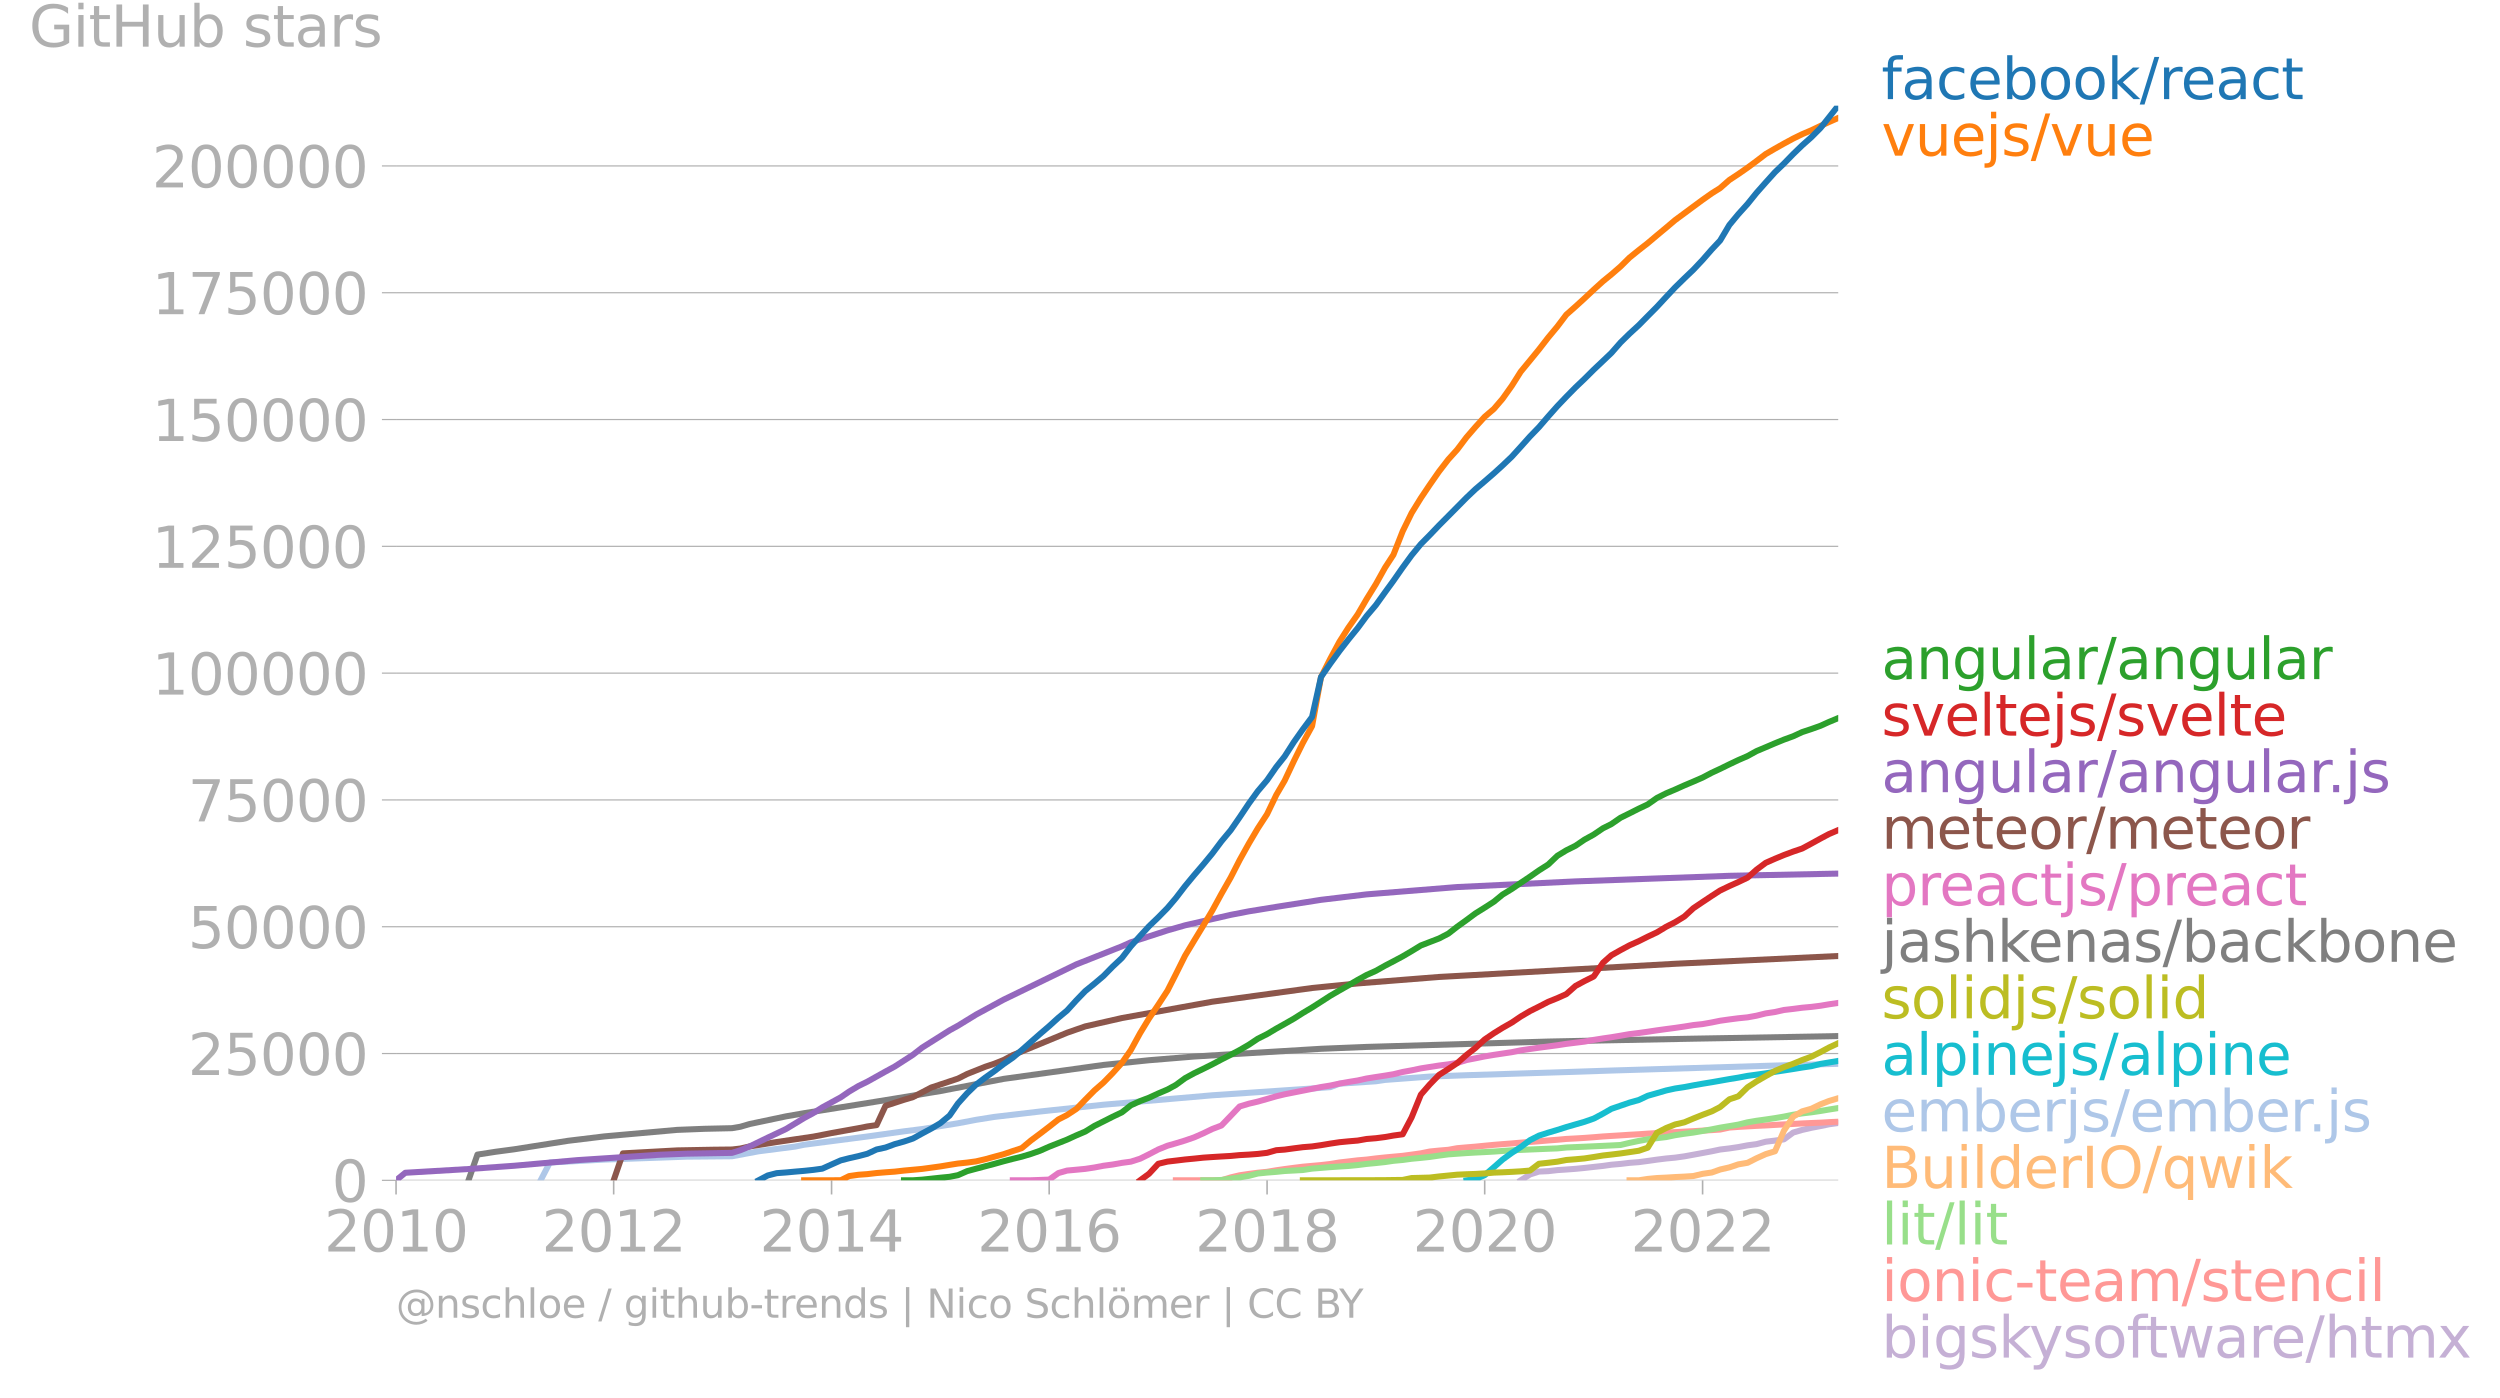 <svg xmlns="http://www.w3.org/2000/svg" xmlns:xlink="http://www.w3.org/1999/xlink" width="825.421" height="461.71" viewBox="0 0 619.065 346.282"><defs><style>*{stroke-linejoin:round;stroke-linecap:butt}</style></defs><g id="figure_1"><path id="patch_1" d="M0 346.282h619.065V0H0v346.282z" style="fill:none"/><g id="axes_1"><path id="patch_2" d="M98.073 292.276h357.12V26.164H98.073v266.112z" style="fill:none"/><g id="matplotlib.axis_1"><g id="xtick_1"><g id="line2d_1"><defs><path id="mb1b117c539" d="M0 0v3.5" style="stroke:#b0b0b0;stroke-width:.4"/></defs><use xlink:href="#mb1b117c539" x="98.073" y="292.276" style="fill:#b0b0b0;stroke:#b0b0b0;stroke-width:.4"/></g><g id="text_1" style="fill:#b0b0b0" transform="matrix(.14 0 0 -.14 80.258 309.914)"><defs><path id="DejaVuSans-32" d="M1228 531h2203V0H469v531q359 372 979 998 621 627 780 809 303 340 423 576 121 236 121 464 0 372-261 606-261 235-680 235-297 0-627-103-329-103-704-313v638q381 153 712 231 332 78 607 78 725 0 1156-363 431-362 431-968 0-288-108-546-107-257-392-607-78-91-497-524-418-433-1181-1211z" transform="scale(.016)"/><path id="DejaVuSans-30" d="M2034 4250q-487 0-733-480-245-479-245-1442 0-959 245-1439 246-480 733-480 491 0 736 480 246 480 246 1439 0 963-246 1442-245 480-736 480zm0 500q785 0 1199-621 414-620 414-1801 0-1178-414-1799Q2819-91 2034-91q-784 0-1198 620-414 621-414 1799 0 1181 414 1801 414 621 1198 621z" transform="scale(.016)"/><path id="DejaVuSans-31" d="M794 531h1031v3560L703 3866v575l1116 225h631V531h1031V0H794v531z" transform="scale(.016)"/></defs><use xlink:href="#DejaVuSans-32"/><use xlink:href="#DejaVuSans-30" x="63.623"/><use xlink:href="#DejaVuSans-31" x="127.246"/><use xlink:href="#DejaVuSans-30" x="190.869"/></g></g><g id="xtick_2"><use xlink:href="#mb1b117c539" id="line2d_2" x="151.959" y="292.276" style="fill:#b0b0b0;stroke:#b0b0b0;stroke-width:.4"/><g id="text_2" style="fill:#b0b0b0" transform="matrix(.14 0 0 -.14 134.144 309.914)"><use xlink:href="#DejaVuSans-32"/><use xlink:href="#DejaVuSans-30" x="63.623"/><use xlink:href="#DejaVuSans-31" x="127.246"/><use xlink:href="#DejaVuSans-32" x="190.869"/></g></g><g id="xtick_3"><use xlink:href="#mb1b117c539" id="line2d_3" x="205.918" y="292.276" style="fill:#b0b0b0;stroke:#b0b0b0;stroke-width:.4"/><g id="text_3" style="fill:#b0b0b0" transform="matrix(.14 0 0 -.14 188.103 309.914)"><defs><path id="DejaVuSans-34" d="M2419 4116 825 1625h1594v2491zm-166 550h794V1625h666v-525h-666V0h-628v1100H313v609l1940 2957z" transform="scale(.016)"/></defs><use xlink:href="#DejaVuSans-32"/><use xlink:href="#DejaVuSans-30" x="63.623"/><use xlink:href="#DejaVuSans-31" x="127.246"/><use xlink:href="#DejaVuSans-34" x="190.869"/></g></g><g id="xtick_4"><use xlink:href="#mb1b117c539" id="line2d_4" x="259.803" y="292.276" style="fill:#b0b0b0;stroke:#b0b0b0;stroke-width:.4"/><g id="text_4" style="fill:#b0b0b0" transform="matrix(.14 0 0 -.14 241.988 309.914)"><defs><path id="DejaVuSans-36" d="M2113 2584q-425 0-674-291-248-290-248-796 0-503 248-796 249-292 674-292t673 292q248 293 248 796 0 506-248 796-248 291-673 291zm1253 1979v-575q-238 112-480 171-242 60-480 60-625 0-955-422-329-422-376-1275 184 272 462 417 279 145 613 145 703 0 1111-427 408-426 408-1160 0-719-425-1154Q2819-91 2113-91q-810 0-1238 620-428 621-428 1799 0 1106 525 1764t1409 658q238 0 480-47t505-140z" transform="scale(.016)"/></defs><use xlink:href="#DejaVuSans-32"/><use xlink:href="#DejaVuSans-30" x="63.623"/><use xlink:href="#DejaVuSans-31" x="127.246"/><use xlink:href="#DejaVuSans-36" x="190.869"/></g></g><g id="xtick_5"><use xlink:href="#mb1b117c539" id="line2d_5" x="313.762" y="292.276" style="fill:#b0b0b0;stroke:#b0b0b0;stroke-width:.4"/><g id="text_5" style="fill:#b0b0b0" transform="matrix(.14 0 0 -.14 295.947 309.914)"><defs><path id="DejaVuSans-38" d="M2034 2216q-450 0-708-241-257-241-257-662 0-422 257-663 258-241 708-241t709 242q260 243 260 662 0 421-258 662-257 241-711 241zm-631 268q-406 100-633 378-226 279-226 679 0 559 398 884 399 325 1092 325 697 0 1094-325t397-884q0-400-227-679-226-278-629-378 456-106 710-416 255-309 255-755 0-679-414-1042Q2806-91 2034-91q-771 0-1186 362-414 363-414 1042 0 446 256 755 257 310 713 416zm-231 997q0-362 226-565 227-203 636-203 407 0 636 203 230 203 230 565 0 363-230 566-229 203-636 203-409 0-636-203-226-203-226-566z" transform="scale(.016)"/></defs><use xlink:href="#DejaVuSans-32"/><use xlink:href="#DejaVuSans-30" x="63.623"/><use xlink:href="#DejaVuSans-31" x="127.246"/><use xlink:href="#DejaVuSans-38" x="190.869"/></g></g><g id="xtick_6"><use xlink:href="#mb1b117c539" id="line2d_6" x="367.648" y="292.276" style="fill:#b0b0b0;stroke:#b0b0b0;stroke-width:.4"/><g id="text_6" style="fill:#b0b0b0" transform="matrix(.14 0 0 -.14 349.833 309.914)"><use xlink:href="#DejaVuSans-32"/><use xlink:href="#DejaVuSans-30" x="63.623"/><use xlink:href="#DejaVuSans-32" x="127.246"/><use xlink:href="#DejaVuSans-30" x="190.869"/></g></g><g id="xtick_7"><use xlink:href="#mb1b117c539" id="line2d_7" x="421.607" y="292.276" style="fill:#b0b0b0;stroke:#b0b0b0;stroke-width:.4"/><g id="text_7" style="fill:#b0b0b0" transform="matrix(.14 0 0 -.14 403.792 309.914)"><use xlink:href="#DejaVuSans-32"/><use xlink:href="#DejaVuSans-30" x="63.623"/><use xlink:href="#DejaVuSans-32" x="127.246"/><use xlink:href="#DejaVuSans-32" x="190.869"/></g></g></g><g id="matplotlib.axis_2"><g id="ytick_1"><path id="line2d_8" d="M98.073 292.276h357.12" clip-path="url(#pbb743b0645)" style="fill:none;stroke:#b0b0b0;stroke-width:.3;stroke-linecap:square"/><g id="line2d_9"><defs><path id="mdd4c357a31" d="M0 0h-3.5" style="stroke:#b0b0b0;stroke-width:.3"/></defs><use xlink:href="#mdd4c357a31" x="98.073" y="292.276" style="fill:#b0b0b0;stroke:#b0b0b0;stroke-width:.3"/></g><use xlink:href="#DejaVuSans-30" id="text_8" style="fill:#b0b0b0" transform="matrix(.14 0 0 -.14 82.166 297.595)"/></g><g id="ytick_2"><path id="line2d_10" d="M98.073 260.877h357.12" clip-path="url(#pbb743b0645)" style="fill:none;stroke:#b0b0b0;stroke-width:.3;stroke-linecap:square"/><use xlink:href="#mdd4c357a31" id="line2d_11" x="98.073" y="260.877" style="fill:#b0b0b0;stroke:#b0b0b0;stroke-width:.3"/><g id="text_9" style="fill:#b0b0b0" transform="matrix(.14 0 0 -.14 46.536 266.196)"><defs><path id="DejaVuSans-35" d="M691 4666h2478v-532H1269V2991q137 47 274 70 138 23 276 23 781 0 1237-428 457-428 457-1159 0-753-469-1171Q2575-91 1722-91q-294 0-599 50Q819 9 494 109v635q281-153 581-228t634-75q541 0 856 284 316 284 316 772 0 487-316 771-315 285-856 285-253 0-505-56-251-56-513-175v2344z" transform="scale(.016)"/></defs><use xlink:href="#DejaVuSans-32"/><use xlink:href="#DejaVuSans-35" x="63.623"/><use xlink:href="#DejaVuSans-30" x="127.246"/><use xlink:href="#DejaVuSans-30" x="190.869"/><use xlink:href="#DejaVuSans-30" x="254.492"/></g></g><g id="ytick_3"><path id="line2d_12" d="M98.073 229.478h357.12" clip-path="url(#pbb743b0645)" style="fill:none;stroke:#b0b0b0;stroke-width:.3;stroke-linecap:square"/><use xlink:href="#mdd4c357a31" id="line2d_13" x="98.073" y="229.478" style="fill:#b0b0b0;stroke:#b0b0b0;stroke-width:.3"/><g id="text_10" style="fill:#b0b0b0" transform="matrix(.14 0 0 -.14 46.536 234.797)"><use xlink:href="#DejaVuSans-35"/><use xlink:href="#DejaVuSans-30" x="63.623"/><use xlink:href="#DejaVuSans-30" x="127.246"/><use xlink:href="#DejaVuSans-30" x="190.869"/><use xlink:href="#DejaVuSans-30" x="254.492"/></g></g><g id="ytick_4"><path id="line2d_14" d="M98.073 198.08h357.12" clip-path="url(#pbb743b0645)" style="fill:none;stroke:#b0b0b0;stroke-width:.3;stroke-linecap:square"/><use xlink:href="#mdd4c357a31" id="line2d_15" x="98.073" y="198.08" style="fill:#b0b0b0;stroke:#b0b0b0;stroke-width:.3"/><g id="text_11" style="fill:#b0b0b0" transform="matrix(.14 0 0 -.14 46.536 203.399)"><defs><path id="DejaVuSans-37" d="M525 4666h3000v-269L1831 0h-659l1594 4134H525v532z" transform="scale(.016)"/></defs><use xlink:href="#DejaVuSans-37"/><use xlink:href="#DejaVuSans-35" x="63.623"/><use xlink:href="#DejaVuSans-30" x="127.246"/><use xlink:href="#DejaVuSans-30" x="190.869"/><use xlink:href="#DejaVuSans-30" x="254.492"/></g></g><g id="ytick_5"><path id="line2d_16" d="M98.073 166.68h357.12" clip-path="url(#pbb743b0645)" style="fill:none;stroke:#b0b0b0;stroke-width:.3;stroke-linecap:square"/><use xlink:href="#mdd4c357a31" id="line2d_17" x="98.073" y="166.681" style="fill:#b0b0b0;stroke:#b0b0b0;stroke-width:.3"/><g id="text_12" style="fill:#b0b0b0" transform="matrix(.14 0 0 -.14 37.628 172)"><use xlink:href="#DejaVuSans-31"/><use xlink:href="#DejaVuSans-30" x="63.623"/><use xlink:href="#DejaVuSans-30" x="127.246"/><use xlink:href="#DejaVuSans-30" x="190.869"/><use xlink:href="#DejaVuSans-30" x="254.492"/><use xlink:href="#DejaVuSans-30" x="318.115"/></g></g><g id="ytick_6"><path id="line2d_18" d="M98.073 135.282h357.12" clip-path="url(#pbb743b0645)" style="fill:none;stroke:#b0b0b0;stroke-width:.3;stroke-linecap:square"/><use xlink:href="#mdd4c357a31" id="line2d_19" x="98.073" y="135.282" style="fill:#b0b0b0;stroke:#b0b0b0;stroke-width:.3"/><g id="text_13" style="fill:#b0b0b0" transform="matrix(.14 0 0 -.14 37.628 140.601)"><use xlink:href="#DejaVuSans-31"/><use xlink:href="#DejaVuSans-32" x="63.623"/><use xlink:href="#DejaVuSans-35" x="127.246"/><use xlink:href="#DejaVuSans-30" x="190.869"/><use xlink:href="#DejaVuSans-30" x="254.492"/><use xlink:href="#DejaVuSans-30" x="318.115"/></g></g><g id="ytick_7"><path id="line2d_20" d="M98.073 103.883h357.12" clip-path="url(#pbb743b0645)" style="fill:none;stroke:#b0b0b0;stroke-width:.3;stroke-linecap:square"/><use xlink:href="#mdd4c357a31" id="line2d_21" x="98.073" y="103.883" style="fill:#b0b0b0;stroke:#b0b0b0;stroke-width:.3"/><g id="text_14" style="fill:#b0b0b0" transform="matrix(.14 0 0 -.14 37.628 109.202)"><use xlink:href="#DejaVuSans-31"/><use xlink:href="#DejaVuSans-35" x="63.623"/><use xlink:href="#DejaVuSans-30" x="127.246"/><use xlink:href="#DejaVuSans-30" x="190.869"/><use xlink:href="#DejaVuSans-30" x="254.492"/><use xlink:href="#DejaVuSans-30" x="318.115"/></g></g><g id="ytick_8"><path id="line2d_22" d="M98.073 72.485h357.12" clip-path="url(#pbb743b0645)" style="fill:none;stroke:#b0b0b0;stroke-width:.3;stroke-linecap:square"/><use xlink:href="#mdd4c357a31" id="line2d_23" x="98.073" y="72.485" style="fill:#b0b0b0;stroke:#b0b0b0;stroke-width:.3"/><g id="text_15" style="fill:#b0b0b0" transform="matrix(.14 0 0 -.14 37.628 77.804)"><use xlink:href="#DejaVuSans-31"/><use xlink:href="#DejaVuSans-37" x="63.623"/><use xlink:href="#DejaVuSans-35" x="127.246"/><use xlink:href="#DejaVuSans-30" x="190.869"/><use xlink:href="#DejaVuSans-30" x="254.492"/><use xlink:href="#DejaVuSans-30" x="318.115"/></g></g><g id="ytick_9"><path id="line2d_24" d="M98.073 41.086h357.12" clip-path="url(#pbb743b0645)" style="fill:none;stroke:#b0b0b0;stroke-width:.3;stroke-linecap:square"/><use xlink:href="#mdd4c357a31" id="line2d_25" x="98.073" y="41.086" style="fill:#b0b0b0;stroke:#b0b0b0;stroke-width:.3"/><g id="text_16" style="fill:#b0b0b0" transform="matrix(.14 0 0 -.14 37.628 46.405)"><use xlink:href="#DejaVuSans-32"/><use xlink:href="#DejaVuSans-30" x="63.623"/><use xlink:href="#DejaVuSans-30" x="127.246"/><use xlink:href="#DejaVuSans-30" x="190.869"/><use xlink:href="#DejaVuSans-30" x="254.492"/><use xlink:href="#DejaVuSans-30" x="318.115"/></g></g><g id="text_17" style="fill:#b0b0b0" transform="matrix(.14 0 0 -.14 7.2 11.563)"><defs><path id="DejaVuSans-47" d="M3809 666v1253H2778v519h1656V434q-365-259-806-392-440-133-940-133-1094 0-1712 639-617 640-617 1780 0 1144 617 1783 618 639 1712 639 456 0 867-113 411-112 758-331v-672q-350 297-744 447t-828 150q-857 0-1287-478-429-478-429-1425 0-944 429-1422 430-478 1287-478 334 0 596 58 263 58 472 180z" transform="scale(.016)"/><path id="DejaVuSans-69" d="M603 3500h575V0H603v3500zm0 1363h575v-729H603v729z" transform="scale(.016)"/><path id="DejaVuSans-74" d="M1172 4494v-994h1184v-447H1172V1153q0-428 117-550t477-122h590V0h-590q-666 0-919 248-253 249-253 905v1900H172v447h422v994h578z" transform="scale(.016)"/><path id="DejaVuSans-48" d="M628 4666h631V2753h2294v1913h631V0h-631v2222H1259V0H628v4666z" transform="scale(.016)"/><path id="DejaVuSans-75" d="M544 1381v2119h575V1403q0-497 193-746 194-248 582-248 465 0 735 297 271 297 271 810v1984h575V0h-575v538q-209-319-486-474-276-155-642-155-603 0-916 375-312 375-312 1097zm1447 2203z" transform="scale(.016)"/><path id="DejaVuSans-62" d="M3116 1747q0 634-261 995t-717 361q-457 0-718-361t-261-995q0-634 261-995t718-361q456 0 717 361t261 995zM1159 2969q182 312 458 463 277 152 661 152 638 0 1036-506 399-506 399-1331T3314 415Q2916-91 2278-91q-384 0-661 152-276 152-458 464V0H581v4863h578V2969z" transform="scale(.016)"/><path id="DejaVuSans-73" d="M2834 3397v-544q-243 125-506 187-262 63-544 63-428 0-642-131t-214-394q0-200 153-314t616-217l197-44q612-131 870-370t258-667q0-488-386-773Q2250-91 1575-91q-281 0-586 55T347 128v594q319-166 628-249 309-82 613-82 406 0 624 139 219 139 219 392 0 234-158 359-157 125-692 241l-200 47q-534 112-772 345-237 233-237 639 0 494 350 762 350 269 994 269 318 0 599-47 282-46 519-140z" transform="scale(.016)"/><path id="DejaVuSans-61" d="M2194 1759q-697 0-966-159t-269-544q0-306 202-486 202-179 548-179 479 0 768 339t289 901v128h-572zm1147 238V0h-575v531q-197-318-491-470T1556-91q-537 0-855 302-317 302-317 808 0 590 395 890 396 300 1180 300h807v57q0 397-261 614t-733 217q-300 0-585-72-284-72-546-216v532q315 122 612 182 297 61 578 61 760 0 1135-394 375-393 375-1193z" transform="scale(.016)"/><path id="DejaVuSans-72" d="M2631 2963q-97 56-211 82-114 27-251 27-488 0-749-317t-261-911V0H581v3500h578v-544q182 319 472 473 291 155 707 155 59 0 131-8 72-7 159-23l3-590z" transform="scale(.016)"/></defs><use xlink:href="#DejaVuSans-47"/><use xlink:href="#DejaVuSans-69" x="77.49"/><use xlink:href="#DejaVuSans-74" x="105.273"/><use xlink:href="#DejaVuSans-48" x="144.482"/><use xlink:href="#DejaVuSans-75" x="219.678"/><use xlink:href="#DejaVuSans-62" x="283.057"/><use xlink:href="#DejaVuSans-20" x="346.533"/><use xlink:href="#DejaVuSans-73" x="378.32"/><use xlink:href="#DejaVuSans-74" x="430.42"/><use xlink:href="#DejaVuSans-61" x="469.629"/><use xlink:href="#DejaVuSans-72" x="530.908"/><use xlink:href="#DejaVuSans-73" x="572.021"/></g></g><path id="line2d_26" d="m376.58 292.276 2.288-1.456 2.214-.71 2.289-.102 2.288-.264 2.214-.144 2.289-.17 2.214-.217 2.288-.258 2.289-.247 2.066-.294 2.289-.2 2.214-.264 2.288-.173 2.215-.296 2.288-.328 2.289-.285 2.214-.207 2.288-.322 2.215-.402 2.288-.422 2.288-.43 2.067-.435 2.288-.274 2.215-.329 2.288-.432 2.215-.296 2.288-.6 2.288-.277 2.215-.31 2.288-1.685 2.214-.648 2.289-.526 2.288-.436 2.067-.434 2.288-.32" clip-path="url(#pbb743b0645)" style="fill:none;stroke:#c5b0d5;stroke-width:1.5;stroke-linecap:square"/><path id="line2d_27" d="m291.175 292.276 2.288-.001h2.215l2.288-.003h2.214l2.289-.005 2.288-.71 2.214-.524 2.289-.34 2.214-.297 2.288-.224 2.289-.383 2.067-.301 2.288-.303 2.214-.279 2.289-.208 2.214-.196 2.288-.268 2.289-.378 2.214-.252 2.288-.274 2.215-.188 2.288-.288 2.288-.241 2.067-.192 2.288-.208 2.215-.295 2.288-.325 2.215-.452 2.288-.227 2.288-.193 2.215-.4 2.288-.199 2.215-.182 2.288-.225 2.288-.22 2.14-.176 2.289-.174 2.214-.196 2.289-.18 2.214-.161 2.289-.201 2.288-.174 2.214-.203 2.289-.12 2.214-.134 2.288-.17 2.289-.19 2.066-.13 2.289-.14 2.214-.147 2.288-.127 2.215-.155 2.288-.131 2.289-.124 2.214-.116 2.288-.123 2.215-.112 2.288-.143 2.288-.123 2.067-.142 2.288-.493 2.215-.16 2.288-.131 2.215-.13 2.288-.104 2.288-.132 2.215-.124 2.288-.114 2.214-.125 2.289-.101 2.288-.093 2.067-.126 2.288-.103" clip-path="url(#pbb743b0645)" style="fill:none;stroke:#ff9896;stroke-width:1.5;stroke-linecap:square"/><path id="line2d_28" d="m297.966 292.276 2.214-.003 2.289-.085 2.288-.325 2.214-.313 2.289-.382 2.214-.578 2.288-.23 2.289-.179 2.067-.212 2.288-.12 2.214-.123 2.289-.351 2.214-.175 2.288-.188 2.289-.15 2.214-.14 2.288-.224 2.215-.281 2.288-.218 2.288-.247 2.067-.305 2.288-.211 2.215-.3 2.288-.215 2.215-.234 2.288-.334 2.288-.305 2.215-.16 2.288-.16 2.215-.13 2.288-.114 2.288-.126 2.14-.15 2.289-.162 2.214-.103 2.289-.1 2.214-.092 2.289-.096 2.288-.088 2.214-.22 2.289-.103 2.214-.092 2.288-.106 2.289-.103 2.066-.102 2.289-.118 2.214-.52 2.288-.483 2.215-.408 2.288-.28 2.289-.27 2.214-.464 2.288-.355 2.215-.294 2.288-.395 2.288-.41 2.067-.412 2.288-.378 2.215-.375 2.288-.571 2.215-.377 2.288-.318 2.288-.341 2.215-.378 2.288-.463 2.214-.327 2.289-.27 2.288-.337 2.067-.35 2.288-.368" clip-path="url(#pbb743b0645)" style="fill:none;stroke:#98df8a;stroke-width:1.5;stroke-linecap:square"/><g id="text_18" style="fill:#1f77b4" transform="matrix(.14 0 0 -.14 465.907 24.554)"><defs><path id="DejaVuSans-66" d="M2375 4863v-479h-550q-309 0-430-125-120-125-120-450v-309h947v-447h-947V0H697v3053H147v447h550v244q0 584 272 851 272 268 862 268h544z" transform="scale(.016)"/><path id="DejaVuSans-63" d="M3122 3366v-538q-244 135-489 202t-495 67q-560 0-870-355-309-354-309-995t309-996q310-354 870-354 250 0 495 67t489 202V134Q2881 22 2623-34q-257-57-548-57-791 0-1257 497-465 497-465 1341 0 856 470 1346 471 491 1290 491 265 0 518-55 253-54 491-163z" transform="scale(.016)"/><path id="DejaVuSans-65" d="M3597 1894v-281H953q38-594 358-905t892-311q331 0 642 81t618 244V178Q3153 47 2828-22t-659-69q-838 0-1327 487-489 488-489 1320 0 859 464 1363 464 505 1252 505 706 0 1117-455 411-454 411-1235zm-575 169q-6 471-264 752-258 282-683 282-481 0-770-272t-333-766l2050 4z" transform="scale(.016)"/><path id="DejaVuSans-6f" d="M1959 3097q-462 0-731-361t-269-989q0-628 267-989 268-361 733-361 460 0 728 362 269 363 269 988 0 622-269 986-268 364-728 364zm0 487q750 0 1178-488 429-487 429-1349 0-859-429-1349Q2709-91 1959-91q-753 0-1180 489-426 490-426 1349 0 862 426 1349 427 488 1180 488z" transform="scale(.016)"/><path id="DejaVuSans-6b" d="M581 4863h578V1991l1716 1509h734L1753 1863 3688 0h-750L1159 1709V0H581v4863z" transform="scale(.016)"/><path id="DejaVuSans-2f" d="M1625 4666h531L531-594H0l1625 5260z" transform="scale(.016)"/></defs><use xlink:href="#DejaVuSans-66"/><use xlink:href="#DejaVuSans-61" x="35.205"/><use xlink:href="#DejaVuSans-63" x="96.484"/><use xlink:href="#DejaVuSans-65" x="151.465"/><use xlink:href="#DejaVuSans-62" x="212.988"/><use xlink:href="#DejaVuSans-6f" x="276.465"/><use xlink:href="#DejaVuSans-6f" x="337.646"/><use xlink:href="#DejaVuSans-6b" x="398.828"/><use xlink:href="#DejaVuSans-2f" x="456.738"/><use xlink:href="#DejaVuSans-72" x="490.43"/><use xlink:href="#DejaVuSans-65" x="529.293"/><use xlink:href="#DejaVuSans-61" x="590.816"/><use xlink:href="#DejaVuSans-63" x="652.096"/><use xlink:href="#DejaVuSans-74" x="707.076"/></g><g id="text_19" style="fill:#ff7f0e" transform="matrix(.14 0 0 -.14 465.907 38.554)"><defs><path id="DejaVuSans-76" d="M191 3500h609L1894 563l1094 2937h609L2284 0h-781L191 3500z" transform="scale(.016)"/><path id="DejaVuSans-6a" d="M603 3500h575V-63q0-668-255-968-254-300-820-300h-219v487H38q328 0 446 152Q603-541 603-63v3563zm0 1363h575v-729H603v729z" transform="scale(.016)"/></defs><use xlink:href="#DejaVuSans-76"/><use xlink:href="#DejaVuSans-75" x="59.18"/><use xlink:href="#DejaVuSans-65" x="122.559"/><use xlink:href="#DejaVuSans-6a" x="184.082"/><use xlink:href="#DejaVuSans-73" x="211.865"/><use xlink:href="#DejaVuSans-2f" x="263.965"/><use xlink:href="#DejaVuSans-76" x="297.656"/><use xlink:href="#DejaVuSans-75" x="356.836"/><use xlink:href="#DejaVuSans-65" x="420.215"/></g><g id="text_20" style="fill:#2ca02c" transform="matrix(.14 0 0 -.14 465.907 168.17)"><defs><path id="DejaVuSans-6e" d="M3513 2113V0h-575v2094q0 497-194 743-194 247-581 247-466 0-735-297-269-296-269-809V0H581v3500h578v-544q207 316 486 472 280 156 646 156 603 0 912-373 310-373 310-1098z" transform="scale(.016)"/><path id="DejaVuSans-67" d="M2906 1791q0 625-258 968-257 344-723 344-462 0-720-344-258-343-258-968 0-622 258-966t720-344q466 0 723 344 258 344 258 966zm575-1357q0-893-397-1329-396-436-1215-436-303 0-572 45t-522 139v559q253-137 500-202 247-66 503-66 566 0 847 295t281 892v285q-178-310-456-463T1784 0Q1141 0 747 490 353 981 353 1791q0 812 394 1302 394 491 1037 491 388 0 666-153t456-462v531h575V434z" transform="scale(.016)"/><path id="DejaVuSans-6c" d="M603 4863h575V0H603v4863z" transform="scale(.016)"/></defs><use xlink:href="#DejaVuSans-61"/><use xlink:href="#DejaVuSans-6e" x="61.279"/><use xlink:href="#DejaVuSans-67" x="124.658"/><use xlink:href="#DejaVuSans-75" x="188.135"/><use xlink:href="#DejaVuSans-6c" x="251.514"/><use xlink:href="#DejaVuSans-61" x="279.297"/><use xlink:href="#DejaVuSans-72" x="340.576"/><use xlink:href="#DejaVuSans-2f" x="381.689"/><use xlink:href="#DejaVuSans-61" x="415.381"/><use xlink:href="#DejaVuSans-6e" x="476.66"/><use xlink:href="#DejaVuSans-67" x="540.039"/><use xlink:href="#DejaVuSans-75" x="603.516"/><use xlink:href="#DejaVuSans-6c" x="666.895"/><use xlink:href="#DejaVuSans-61" x="694.678"/><use xlink:href="#DejaVuSans-72" x="755.957"/></g><g id="text_21" style="fill:#d62728" transform="matrix(.14 0 0 -.14 465.907 182.17)"><use xlink:href="#DejaVuSans-73"/><use xlink:href="#DejaVuSans-76" x="52.1"/><use xlink:href="#DejaVuSans-65" x="111.279"/><use xlink:href="#DejaVuSans-6c" x="172.803"/><use xlink:href="#DejaVuSans-74" x="200.586"/><use xlink:href="#DejaVuSans-65" x="239.795"/><use xlink:href="#DejaVuSans-6a" x="301.318"/><use xlink:href="#DejaVuSans-73" x="329.102"/><use xlink:href="#DejaVuSans-2f" x="381.201"/><use xlink:href="#DejaVuSans-73" x="414.893"/><use xlink:href="#DejaVuSans-76" x="466.992"/><use xlink:href="#DejaVuSans-65" x="526.172"/><use xlink:href="#DejaVuSans-6c" x="587.695"/><use xlink:href="#DejaVuSans-74" x="615.479"/><use xlink:href="#DejaVuSans-65" x="654.688"/></g><g id="text_22" style="fill:#9467bd" transform="matrix(.14 0 0 -.14 465.907 196.17)"><defs><path id="DejaVuSans-2e" d="M684 794h660V0H684v794z" transform="scale(.016)"/></defs><use xlink:href="#DejaVuSans-61"/><use xlink:href="#DejaVuSans-6e" x="61.279"/><use xlink:href="#DejaVuSans-67" x="124.658"/><use xlink:href="#DejaVuSans-75" x="188.135"/><use xlink:href="#DejaVuSans-6c" x="251.514"/><use xlink:href="#DejaVuSans-61" x="279.297"/><use xlink:href="#DejaVuSans-72" x="340.576"/><use xlink:href="#DejaVuSans-2f" x="381.689"/><use xlink:href="#DejaVuSans-61" x="415.381"/><use xlink:href="#DejaVuSans-6e" x="476.66"/><use xlink:href="#DejaVuSans-67" x="540.039"/><use xlink:href="#DejaVuSans-75" x="603.516"/><use xlink:href="#DejaVuSans-6c" x="666.895"/><use xlink:href="#DejaVuSans-61" x="694.678"/><use xlink:href="#DejaVuSans-72" x="755.957"/><use xlink:href="#DejaVuSans-2e" x="787.945"/><use xlink:href="#DejaVuSans-6a" x="819.732"/><use xlink:href="#DejaVuSans-73" x="847.516"/></g><g id="text_23" style="fill:#8c564b" transform="matrix(.14 0 0 -.14 465.907 210.17)"><defs><path id="DejaVuSans-6d" d="M3328 2828q216 388 516 572t706 184q547 0 844-383 297-382 297-1088V0h-578v2094q0 503-179 746-178 244-543 244-447 0-707-297-259-296-259-809V0h-578v2094q0 506-178 748t-550 242q-441 0-701-298-259-298-259-808V0H581v3500h578v-544q197 322 472 475t653 153q382 0 649-194 267-193 395-562z" transform="scale(.016)"/></defs><use xlink:href="#DejaVuSans-6d"/><use xlink:href="#DejaVuSans-65" x="97.412"/><use xlink:href="#DejaVuSans-74" x="158.936"/><use xlink:href="#DejaVuSans-65" x="198.145"/><use xlink:href="#DejaVuSans-6f" x="259.668"/><use xlink:href="#DejaVuSans-72" x="320.85"/><use xlink:href="#DejaVuSans-2f" x="361.963"/><use xlink:href="#DejaVuSans-6d" x="395.654"/><use xlink:href="#DejaVuSans-65" x="493.066"/><use xlink:href="#DejaVuSans-74" x="554.59"/><use xlink:href="#DejaVuSans-65" x="593.799"/><use xlink:href="#DejaVuSans-6f" x="655.322"/><use xlink:href="#DejaVuSans-72" x="716.504"/></g><g id="text_24" style="fill:#e377c2" transform="matrix(.14 0 0 -.14 465.907 224.17)"><defs><path id="DejaVuSans-70" d="M1159 525v-1856H581v4831h578v-531q182 312 458 463 277 152 661 152 638 0 1036-506 399-506 399-1331T3314 415Q2916-91 2278-91q-384 0-661 152-276 152-458 464zm1957 1222q0 634-261 995t-717 361q-457 0-718-361t-261-995q0-634 261-995t718-361q456 0 717 361t261 995z" transform="scale(.016)"/></defs><use xlink:href="#DejaVuSans-70"/><use xlink:href="#DejaVuSans-72" x="63.477"/><use xlink:href="#DejaVuSans-65" x="102.34"/><use xlink:href="#DejaVuSans-61" x="163.863"/><use xlink:href="#DejaVuSans-63" x="225.143"/><use xlink:href="#DejaVuSans-74" x="280.123"/><use xlink:href="#DejaVuSans-6a" x="319.332"/><use xlink:href="#DejaVuSans-73" x="347.115"/><use xlink:href="#DejaVuSans-2f" x="399.215"/><use xlink:href="#DejaVuSans-70" x="432.906"/><use xlink:href="#DejaVuSans-72" x="496.383"/><use xlink:href="#DejaVuSans-65" x="535.246"/><use xlink:href="#DejaVuSans-61" x="596.77"/><use xlink:href="#DejaVuSans-63" x="658.049"/><use xlink:href="#DejaVuSans-74" x="713.029"/></g><g id="text_25" style="fill:#7f7f7f" transform="matrix(.14 0 0 -.14 465.907 238.17)"><defs><path id="DejaVuSans-68" d="M3513 2113V0h-575v2094q0 497-194 743-194 247-581 247-466 0-735-297-269-296-269-809V0H581v4863h578V2956q207 316 486 472 280 156 646 156 603 0 912-373 310-373 310-1098z" transform="scale(.016)"/></defs><use xlink:href="#DejaVuSans-6a"/><use xlink:href="#DejaVuSans-61" x="27.783"/><use xlink:href="#DejaVuSans-73" x="89.063"/><use xlink:href="#DejaVuSans-68" x="141.162"/><use xlink:href="#DejaVuSans-6b" x="204.541"/><use xlink:href="#DejaVuSans-65" x="258.826"/><use xlink:href="#DejaVuSans-6e" x="320.35"/><use xlink:href="#DejaVuSans-61" x="383.729"/><use xlink:href="#DejaVuSans-73" x="445.008"/><use xlink:href="#DejaVuSans-2f" x="497.107"/><use xlink:href="#DejaVuSans-62" x="530.799"/><use xlink:href="#DejaVuSans-61" x="594.275"/><use xlink:href="#DejaVuSans-63" x="655.555"/><use xlink:href="#DejaVuSans-6b" x="710.535"/><use xlink:href="#DejaVuSans-62" x="768.445"/><use xlink:href="#DejaVuSans-6f" x="831.922"/><use xlink:href="#DejaVuSans-6e" x="893.104"/><use xlink:href="#DejaVuSans-65" x="956.482"/></g><g id="text_26" style="fill:#bcbd22" transform="matrix(.14 0 0 -.14 465.907 252.17)"><defs><path id="DejaVuSans-64" d="M2906 2969v1894h575V0h-575v525q-181-312-458-464-276-152-664-152-634 0-1033 506-398 507-398 1332t398 1331q399 506 1033 506 388 0 664-152 277-151 458-463zM947 1747q0-634 261-995t717-361q456 0 718 361 263 361 263 995t-263 995q-262 361-718 361t-717-361q-261-361-261-995z" transform="scale(.016)"/></defs><use xlink:href="#DejaVuSans-73"/><use xlink:href="#DejaVuSans-6f" x="52.1"/><use xlink:href="#DejaVuSans-6c" x="113.281"/><use xlink:href="#DejaVuSans-69" x="141.064"/><use xlink:href="#DejaVuSans-64" x="168.848"/><use xlink:href="#DejaVuSans-6a" x="232.324"/><use xlink:href="#DejaVuSans-73" x="260.107"/><use xlink:href="#DejaVuSans-2f" x="312.207"/><use xlink:href="#DejaVuSans-73" x="345.898"/><use xlink:href="#DejaVuSans-6f" x="397.998"/><use xlink:href="#DejaVuSans-6c" x="459.18"/><use xlink:href="#DejaVuSans-69" x="486.963"/><use xlink:href="#DejaVuSans-64" x="514.746"/></g><g id="text_27" style="fill:#17becf" transform="matrix(.14 0 0 -.14 465.907 266.17)"><use xlink:href="#DejaVuSans-61"/><use xlink:href="#DejaVuSans-6c" x="61.279"/><use xlink:href="#DejaVuSans-70" x="89.063"/><use xlink:href="#DejaVuSans-69" x="152.539"/><use xlink:href="#DejaVuSans-6e" x="180.322"/><use xlink:href="#DejaVuSans-65" x="243.701"/><use xlink:href="#DejaVuSans-6a" x="305.225"/><use xlink:href="#DejaVuSans-73" x="333.008"/><use xlink:href="#DejaVuSans-2f" x="385.107"/><use xlink:href="#DejaVuSans-61" x="418.799"/><use xlink:href="#DejaVuSans-6c" x="480.078"/><use xlink:href="#DejaVuSans-70" x="507.861"/><use xlink:href="#DejaVuSans-69" x="571.338"/><use xlink:href="#DejaVuSans-6e" x="599.121"/><use xlink:href="#DejaVuSans-65" x="662.5"/></g><g id="text_28" style="fill:#aec7e8" transform="matrix(.14 0 0 -.14 465.907 280.17)"><use xlink:href="#DejaVuSans-65"/><use xlink:href="#DejaVuSans-6d" x="61.523"/><use xlink:href="#DejaVuSans-62" x="158.936"/><use xlink:href="#DejaVuSans-65" x="222.412"/><use xlink:href="#DejaVuSans-72" x="283.936"/><use xlink:href="#DejaVuSans-6a" x="325.049"/><use xlink:href="#DejaVuSans-73" x="352.832"/><use xlink:href="#DejaVuSans-2f" x="404.932"/><use xlink:href="#DejaVuSans-65" x="438.623"/><use xlink:href="#DejaVuSans-6d" x="500.146"/><use xlink:href="#DejaVuSans-62" x="597.559"/><use xlink:href="#DejaVuSans-65" x="661.035"/><use xlink:href="#DejaVuSans-72" x="722.559"/><use xlink:href="#DejaVuSans-2e" x="754.547"/><use xlink:href="#DejaVuSans-6a" x="786.334"/><use xlink:href="#DejaVuSans-73" x="814.117"/></g><g id="text_29" style="fill:#ffbb78" transform="matrix(.14 0 0 -.14 465.907 294.17)"><defs><path id="DejaVuSans-42" d="M1259 2228V519h1013q509 0 754 211 246 211 246 645 0 438-246 645-245 208-754 208H1259zm0 1919V2741h935q462 0 688 173 227 174 227 530 0 353-227 528-226 175-688 175h-935zm-631 519h1613q722 0 1112-300 391-300 391-853 0-429-200-682t-588-315q466-100 724-418 258-317 258-792 0-625-425-966Q3088 0 2303 0H628v4666z" transform="scale(.016)"/><path id="DejaVuSans-49" d="M628 4666h631V0H628v4666z" transform="scale(.016)"/><path id="DejaVuSans-4f" d="M2522 4238q-688 0-1093-513-404-512-404-1397 0-881 404-1394 405-512 1093-512 687 0 1089 512 402 513 402 1394 0 885-402 1397-402 513-1089 513zm0 512q981 0 1568-658 588-658 588-1764 0-1103-588-1761Q3503-91 2522-91q-984 0-1574 656-589 657-589 1763t589 1764q590 658 1574 658z" transform="scale(.016)"/><path id="DejaVuSans-71" d="M947 1747q0-634 261-995t717-361q456 0 718 361 263 361 263 995t-263 995q-262 361-718 361t-717-361q-261-361-261-995zM2906 525q-181-312-458-464-276-152-664-152-634 0-1033 506-398 507-398 1332t398 1331q399 506 1033 506 388 0 664-152 277-151 458-463v531h575v-4831h-575V525z" transform="scale(.016)"/><path id="DejaVuSans-77" d="M269 3500h575l719-2731 715 2731h678l719-2731 716 2731h575L4050 0h-678l-753 2869L1863 0h-679L269 3500z" transform="scale(.016)"/></defs><use xlink:href="#DejaVuSans-42"/><use xlink:href="#DejaVuSans-75" x="68.604"/><use xlink:href="#DejaVuSans-69" x="131.982"/><use xlink:href="#DejaVuSans-6c" x="159.766"/><use xlink:href="#DejaVuSans-64" x="187.549"/><use xlink:href="#DejaVuSans-65" x="251.025"/><use xlink:href="#DejaVuSans-72" x="312.549"/><use xlink:href="#DejaVuSans-49" x="353.662"/><use xlink:href="#DejaVuSans-4f" x="383.154"/><use xlink:href="#DejaVuSans-2f" x="461.865"/><use xlink:href="#DejaVuSans-71" x="495.557"/><use xlink:href="#DejaVuSans-77" x="559.033"/><use xlink:href="#DejaVuSans-69" x="640.82"/><use xlink:href="#DejaVuSans-6b" x="668.604"/></g><g id="text_30" style="fill:#98df8a" transform="matrix(.14 0 0 -.14 465.907 308.17)"><use xlink:href="#DejaVuSans-6c"/><use xlink:href="#DejaVuSans-69" x="27.783"/><use xlink:href="#DejaVuSans-74" x="55.566"/><use xlink:href="#DejaVuSans-2f" x="94.775"/><use xlink:href="#DejaVuSans-6c" x="128.467"/><use xlink:href="#DejaVuSans-69" x="156.25"/><use xlink:href="#DejaVuSans-74" x="184.033"/></g><g id="text_31" style="fill:#ff9896" transform="matrix(.14 0 0 -.14 465.907 322.17)"><defs><path id="DejaVuSans-2d" d="M313 2009h1684v-512H313v512z" transform="scale(.016)"/></defs><use xlink:href="#DejaVuSans-69"/><use xlink:href="#DejaVuSans-6f" x="27.783"/><use xlink:href="#DejaVuSans-6e" x="88.965"/><use xlink:href="#DejaVuSans-69" x="152.344"/><use xlink:href="#DejaVuSans-63" x="180.127"/><use xlink:href="#DejaVuSans-2d" x="235.107"/><use xlink:href="#DejaVuSans-74" x="271.191"/><use xlink:href="#DejaVuSans-65" x="310.4"/><use xlink:href="#DejaVuSans-61" x="371.924"/><use xlink:href="#DejaVuSans-6d" x="433.203"/><use xlink:href="#DejaVuSans-2f" x="530.615"/><use xlink:href="#DejaVuSans-73" x="564.307"/><use xlink:href="#DejaVuSans-74" x="616.406"/><use xlink:href="#DejaVuSans-65" x="655.615"/><use xlink:href="#DejaVuSans-6e" x="717.139"/><use xlink:href="#DejaVuSans-63" x="780.518"/><use xlink:href="#DejaVuSans-69" x="835.498"/><use xlink:href="#DejaVuSans-6c" x="863.281"/></g><g id="text_32" style="fill:#c5b0d5" transform="matrix(.14 0 0 -.14 465.907 336.17)"><defs><path id="DejaVuSans-79" d="M2059-325q-243-625-475-815-231-191-618-191H506v481h338q237 0 368 113 132 112 291 531l103 262L191 3500h609L1894 763l1094 2737h609L2059-325z" transform="scale(.016)"/><path id="DejaVuSans-78" d="M3513 3500 2247 1797 3578 0h-678L1881 1375 863 0H184l1360 1831L300 3500h678l928-1247 928 1247h679z" transform="scale(.016)"/></defs><use xlink:href="#DejaVuSans-62"/><use xlink:href="#DejaVuSans-69" x="63.477"/><use xlink:href="#DejaVuSans-67" x="91.26"/><use xlink:href="#DejaVuSans-73" x="154.736"/><use xlink:href="#DejaVuSans-6b" x="206.836"/><use xlink:href="#DejaVuSans-79" x="261.121"/><use xlink:href="#DejaVuSans-73" x="320.301"/><use xlink:href="#DejaVuSans-6f" x="372.4"/><use xlink:href="#DejaVuSans-66" x="433.582"/><use xlink:href="#DejaVuSans-74" x="467.037"/><use xlink:href="#DejaVuSans-77" x="506.246"/><use xlink:href="#DejaVuSans-61" x="588.033"/><use xlink:href="#DejaVuSans-72" x="649.313"/><use xlink:href="#DejaVuSans-65" x="688.176"/><use xlink:href="#DejaVuSans-2f" x="749.699"/><use xlink:href="#DejaVuSans-68" x="783.391"/><use xlink:href="#DejaVuSans-74" x="846.77"/><use xlink:href="#DejaVuSans-6d" x="885.979"/><use xlink:href="#DejaVuSans-78" x="983.391"/></g><g id="text_33" style="fill:#b0b0b0" transform="matrix(.097 0 0 -.097 98.073 326.312)"><defs><path id="DejaVuSans-40" d="M2381 1678q0-447 222-702 222-254 610-254 384 0 604 256 221 256 221 700 0 438-225 695-225 258-607 258-378 0-602-256-223-256-223-697zm1703-934q-187-241-429-355t-564-114q-538 0-874 389t-336 1014q0 625 337 1015 338 391 873 391 322 0 565-117 244-117 428-354v409h447V722q457 69 714 417 258 349 258 902 0 334-99 628-98 294-298 544-325 409-792 626t-1017 217q-384 0-738-102-353-101-653-301-490-319-767-836-276-517-276-1120 0-497 179-932 180-434 521-765 328-325 759-495 431-171 922-171 403 0 792 136t714 389l281-347q-390-303-851-464t-936-161q-578 0-1091 205-512 205-912 595Q841 78 631 592q-209 514-209 1105 0 569 212 1084 213 516 607 907 403 396 931 607t1119 211q662 0 1229-272 568-271 952-771 234-307 357-666 124-359 124-744 0-822-497-1297T4084 263v481z" transform="scale(.016)"/><path id="DejaVuSans-7c" d="M1344 4891v-6400H813v6400h531z" transform="scale(.016)"/><path id="DejaVuSans-4e" d="M628 4666h850L3547 763v3903h612V0h-850L1241 3903V0H628v4666z" transform="scale(.016)"/><path id="DejaVuSans-53" d="M3425 4513v-616q-359 172-678 256-319 85-616 85-515 0-795-200t-280-569q0-310 186-468 186-157 705-254l381-78q706-135 1042-474t336-907q0-679-455-1029Q2797-91 1919-91q-331 0-705 75-373 75-773 222v650q384-215 753-325 369-109 725-109 540 0 834 212 294 213 294 607 0 343-211 537t-692 291l-385 75q-706 140-1022 440-315 300-315 835 0 619 436 975t1201 356q329 0 669-60 341-59 697-177z" transform="scale(.016)"/><path id="DejaVuSans-f6" d="M1959 3097q-462 0-731-361t-269-989q0-628 267-989 268-361 733-361 460 0 728 362 269 363 269 988 0 622-269 986-268 364-728 364zm0 487q750 0 1178-488 429-487 429-1349 0-859-429-1349Q2709-91 1959-91q-753 0-1180 489-426 490-426 1349 0 862 426 1349 427 488 1180 488zm295 1266h634v-631h-634v631zm-1222 0h634v-631h-634v631z" transform="scale(.016)"/><path id="DejaVuSans-43" d="M4122 4306v-665q-319 297-680 443-361 147-767 147-800 0-1225-489t-425-1414q0-922 425-1411t1225-489q406 0 767 147t680 444V359q-331-225-702-338-370-112-782-112-1060 0-1670 648-609 649-609 1771 0 1125 609 1773 610 649 1670 649 418 0 788-111 371-111 696-333z" transform="scale(.016)"/><path id="DejaVuSans-59" d="M-13 4666h679l1293-1919 1285 1919h678L2272 2222V0h-634v2222L-13 4666z" transform="scale(.016)"/></defs><use xlink:href="#DejaVuSans-40"/><use xlink:href="#DejaVuSans-6e" x="100"/><use xlink:href="#DejaVuSans-73" x="163.379"/><use xlink:href="#DejaVuSans-63" x="215.479"/><use xlink:href="#DejaVuSans-68" x="270.459"/><use xlink:href="#DejaVuSans-6c" x="333.838"/><use xlink:href="#DejaVuSans-6f" x="361.621"/><use xlink:href="#DejaVuSans-65" x="422.803"/><use xlink:href="#DejaVuSans-20" x="484.326"/><use xlink:href="#DejaVuSans-2f" x="516.113"/><use xlink:href="#DejaVuSans-20" x="549.805"/><use xlink:href="#DejaVuSans-67" x="581.592"/><use xlink:href="#DejaVuSans-69" x="645.068"/><use xlink:href="#DejaVuSans-74" x="672.852"/><use xlink:href="#DejaVuSans-68" x="712.061"/><use xlink:href="#DejaVuSans-75" x="775.439"/><use xlink:href="#DejaVuSans-62" x="838.818"/><use xlink:href="#DejaVuSans-2d" x="902.295"/><use xlink:href="#DejaVuSans-74" x="938.379"/><use xlink:href="#DejaVuSans-72" x="977.588"/><use xlink:href="#DejaVuSans-65" x="1016.451"/><use xlink:href="#DejaVuSans-6e" x="1077.975"/><use xlink:href="#DejaVuSans-64" x="1141.354"/><use xlink:href="#DejaVuSans-73" x="1204.83"/><use xlink:href="#DejaVuSans-20" x="1256.93"/><use xlink:href="#DejaVuSans-7c" x="1288.717"/><use xlink:href="#DejaVuSans-20" x="1322.408"/><use xlink:href="#DejaVuSans-4e" x="1354.195"/><use xlink:href="#DejaVuSans-69" x="1429"/><use xlink:href="#DejaVuSans-63" x="1456.783"/><use xlink:href="#DejaVuSans-6f" x="1511.764"/><use xlink:href="#DejaVuSans-20" x="1572.945"/><use xlink:href="#DejaVuSans-53" x="1604.732"/><use xlink:href="#DejaVuSans-63" x="1668.209"/><use xlink:href="#DejaVuSans-68" x="1723.189"/><use xlink:href="#DejaVuSans-6c" x="1786.568"/><use xlink:href="#DejaVuSans-f6" x="1814.352"/><use xlink:href="#DejaVuSans-6d" x="1875.533"/><use xlink:href="#DejaVuSans-65" x="1972.945"/><use xlink:href="#DejaVuSans-72" x="2034.469"/><use xlink:href="#DejaVuSans-20" x="2075.582"/><use xlink:href="#DejaVuSans-7c" x="2107.369"/><use xlink:href="#DejaVuSans-20" x="2141.061"/><use xlink:href="#DejaVuSans-43" x="2172.848"/><use xlink:href="#DejaVuSans-43" x="2242.672"/><use xlink:href="#DejaVuSans-20" x="2312.496"/><use xlink:href="#DejaVuSans-42" x="2344.283"/><use xlink:href="#DejaVuSans-59" x="2407.387"/></g><path id="line2d_29" d="m403.522 292.276 2.288-.001 2.215-.342 2.288-.22 2.289-.105 2.214-.137 2.288-.108 2.215-.146 2.288-.546 2.288-.332 2.067-.738 2.288-.528 2.215-.746 2.288-.39 2.215-1.122 2.288-1.026 2.288-.706 2.215-5.104 2.288-3.479 2.214-1.295 2.289-.65 2.288-1.11 2.067-.807 2.288-.686" clip-path="url(#pbb743b0645)" style="fill:none;stroke:#ffbb78;stroke-width:1.5;stroke-linecap:square"/><path id="line2d_30" d="m133.874 292.276 2.288-4.411 13.508-.726 20.3-.718 11.293-.103 6.57-1.226 9.08-1.17 2.214-.457 15.649-2.04 9.079-1.28 4.503-.567 8.858-1.426 4.502-.86 4.503-.718 11.294-1.334 15.723-1.684 26.942-2.335 22.44-1.53 6.791-.488 2.289-.86 9.005-.593 2.288-.34 11.073-.825 9.079-.336 24.728-.784 11.146-.373 40.525-1.233 15.65-.432h0" clip-path="url(#pbb743b0645)" style="fill:none;stroke:#aec7e8;stroke-width:1.5;stroke-linecap:square"/><path id="line2d_31" d="m363.145 292.276 2.215-.309 2.288-.965 2.288-1.976 2.14-1.888 2.289-1.66 2.214-1.441 2.289-1.7 2.214-1.127 2.289-.737 2.288-.679 2.214-.708 2.289-.662 2.214-.638 2.288-.803 2.289-1.218 2.066-1.188 2.289-.787 2.214-.758 2.288-.642 2.215-1.047 2.288-.65 2.289-.67 2.214-.486 2.288-.348 2.215-.426 2.288-.407 2.288-.376 2.067-.363 2.288-.407 2.215-.36 2.288-.435 2.215-.302 2.288-.324 2.288-.382 2.215-.337 2.288-.355 2.214-.369 2.289-.334 2.288-.566 2.067-.35 2.288-.39" clip-path="url(#pbb743b0645)" style="fill:none;stroke:#17becf;stroke-width:1.5;stroke-linecap:square"/><path id="line2d_32" d="m322.62 292.276 2.289-.005 2.214-.008h4.577l2.214-.003 2.288-.008 2.215-.001 2.288-.006 2.288-.012 2.067-.03 2.288-.024 2.215-.464 2.288-.058 2.215-.062 2.288-.275 2.288-.223 2.215-.22 2.288-.104 2.215-.075 2.288-.129 2.288-.2 2.14-.079 2.289-.11 2.214-.127 2.289-.192 2.214-1.682 2.289-.247 2.288-.272 2.214-.418 2.289-.182 2.214-.205 2.288-.35 2.289-.376 2.066-.23 2.289-.28 2.214-.329 2.288-.335 2.215-.76 2.288-3.701 2.289-1.173 2.214-.878 2.288-.528 2.215-.938 2.288-.92 2.288-.86 2.067-1.072 2.288-1.91 2.215-.741 2.288-2.238 2.215-1.446 2.288-1.324 2.288-1.277 2.215-.937 2.288-.833 2.214-.924 2.289-.845 2.288-1.135 2.067-1.12 2.288-1.064" clip-path="url(#pbb743b0645)" style="fill:none;stroke:#bcbd22;stroke-width:1.5;stroke-linecap:square"/><path id="line2d_33" d="m116.01 292.276 2.215-6.368 4.503-.7 4.576-.61 13.36-2.106 9.006-1.093 18.011-1.611 6.791-.267 6.791-.156 2.067-.352 2.288-.673 9.006-1.9 4.503-.787 13.434-2.148 9.006-1.46 11.293-1.876 15.65-3.008 24.728-3.453 11.293-1.167 11.147-.92 31.445-1.914 11.294-.463 44.954-1.326 15.648-.323 20.3-.393 33.586-.594 2.288-.055h0" clip-path="url(#pbb743b0645)" style="fill:none;stroke:#7f7f7f;stroke-width:1.5;stroke-linecap:square"/><path id="line2d_34" d="m250.798 292.276 2.214-.001 2.288-.012 2.215-.075 2.288-.09 2.288-1.62 2.141-.613 2.288-.21 2.215-.212 2.288-.343 2.215-.426 2.288-.307 2.288-.409 2.215-.3 2.288-.73 2.214-1.099 2.289-1.196 2.288-.925 2.067-.592 2.288-.698 2.215-.764 2.288-1.007 2.214-1.072 2.289-.87 2.288-2.385 2.214-2.33 2.289-.688 2.214-.52 2.288-.65 2.289-.663 2.067-.496 2.288-.456 2.214-.44 2.289-.458 2.214-.439 2.288-.368 2.289-.487 2.214-.4 2.288-.372 2.215-.489 2.288-.365 2.288-.35 2.067-.344 2.288-.556 2.215-.407 2.288-.481 2.215-.35 2.288-.357 2.288-.29 2.215-.355 2.288-.712 2.215-.432 2.288-.466 2.288-.386 2.14-.322 2.289-.344 2.214-.455 2.289-.335 2.214-.315 2.289-.308 2.288-.304 2.214-.342 2.289-.286 2.214-.273 2.288-.422 2.289-.365 2.066-.298 2.289-.379 2.214-.388 2.288-.28 2.215-.313 2.288-.343 2.289-.316 2.214-.29 2.288-.337 2.215-.36 2.288-.248 2.288-.406 2.067-.422 2.288-.324 2.215-.288 2.288-.23 2.215-.405 2.288-.57 2.288-.344 2.215-.501 2.288-.266 2.214-.29 2.289-.209 2.288-.288 2.067-.353 2.288-.339" clip-path="url(#pbb743b0645)" style="fill:none;stroke:#e377c2;stroke-width:1.5;stroke-linecap:square"/><path id="line2d_35" d="m151.959 292.276 2.288-6.67 13.434-.736 9.006-.169 4.576-.05 2.067-.241 2.288-.518 6.718-1.097 9.079-1.34 4.503-.878 6.643-1.198 2.215-.436 2.288-.332 2.214-4.784 4.577-1.49 2.214-.659 4.503-2.37 6.644-2.214 2.288-1.152 4.503-1.797 2.214-.74 2.288-.913 2.289-1.21 13.434-5.547 4.503-1.57 9.08-2.068 22.365-4.044 24.729-3.396 11.293-1.135 20.152-1.6 6.791-.373 51.671-2.89 40.377-1.927h0" clip-path="url(#pbb743b0645)" style="fill:none;stroke:#8c564b;stroke-width:1.5;stroke-linecap:square"/><path id="line2d_36" d="m98.073 292.276 2.288-1.868 15.65-.928 11.293-.807 15.649-1.393 20.226-1.328 6.79-.274 11.294-.2 2.067-.654 2.288-.934 4.503-2.185 4.503-2.127 4.503-2.726 2.288-1.241 2.214-1.4 4.577-2.495 2.067-1.42 2.288-1.36 2.215-1.085 4.502-2.515 2.289-1.242 4.502-2.903 2.289-1.782 6.79-4.28 2.068-1.136 4.502-2.76 6.791-3.684 18.011-8.743 11.294-4.47 2.215-1 9.079-2.955 4.355-1.25 4.503-1.032 6.79-1.56 4.504-.871 6.79-1.107 11.073-1.743 11.294-1.348 22.44-1.816 29.305-1.399 38.088-1.383 26.943-.548h0" clip-path="url(#pbb743b0645)" style="fill:none;stroke:#9467bd;stroke-width:1.5;stroke-linecap:square"/><path id="line2d_37" d="m282.317 292.276 2.214-1.624 2.289-2.467 2.288-.547 2.067-.241 2.288-.28 2.215-.212 2.288-.242 2.214-.15 2.289-.143 2.288-.13 2.214-.209 2.289-.125 2.214-.165 2.288-.272 2.289-.652 2.067-.15 2.288-.312 2.214-.285 2.289-.183 2.214-.316 2.288-.384 2.289-.345 2.214-.216 2.288-.193 2.215-.394 2.288-.187 2.288-.296 2.067-.368 2.288-.31 2.215-4.196 2.288-5.63 2.215-2.536 2.288-2.354 2.288-1.454 2.215-1.47 2.288-2.005 2.215-1.731 2.288-2.104 2.288-1.555 2.14-1.325 2.289-1.3 2.214-1.498 2.289-1.345 2.214-1.105 2.289-1.185 2.288-.924 2.214-.999 2.289-2.034 2.214-1.188 2.288-1.143 2.289-3.403 2.066-1.836 2.289-1.288 2.214-1.187 2.288-1.025 2.215-1.11 2.288-1.074 2.289-1.39 2.214-1.125 2.288-1.404 2.215-2.05 2.288-1.543 2.288-1.522 2.067-1.335 2.288-1.096 2.215-.99 2.288-1.092 2.215-1.97 2.288-1.702 2.288-1.008 2.215-.918 2.288-.855 2.214-.751 2.289-1.227 2.288-1.26 2.067-1.099 2.288-.977" clip-path="url(#pbb743b0645)" style="fill:none;stroke:#d62728;stroke-width:1.5;stroke-linecap:square"/><path id="line2d_38" d="m223.855 292.276 2.214-.004 2.289-.156 2.214-.238 2.288-.248 2.289-.222 2.067-.403 2.288-1.005 2.214-.598 2.289-.611 2.214-.583 2.288-.643 2.289-.6 2.214-.54 2.288-.684 2.215-.777 2.288-1.015 2.288-.9 2.141-.852 2.288-1.048 2.215-.943 2.288-1.41 2.215-1.103 2.288-1.16 2.288-1.09 2.215-1.746 2.288-1.03 2.214-.843 2.289-1.054 2.288-.974 2.067-1.128 2.288-1.68 2.215-1.213 2.288-1.104 2.214-1.104 2.289-1.212 2.288-1.164 2.214-1.167 2.289-1.328 2.214-1.48 2.288-1.145 2.289-1.364 2.067-1.158 2.288-1.305 2.214-1.404 2.289-1.366 2.214-1.414 2.288-1.478 2.289-1.33 2.214-1.259 2.288-1.346 2.215-1.22 2.288-1.022 2.288-1.287 2.067-1.077 2.288-1.222 2.215-1.3 2.288-1.397 2.215-.853 2.288-.883 2.288-1.188 2.215-1.723 2.288-1.642 2.215-1.645 2.288-1.427 2.288-1.476 2.14-1.755 2.289-1.393 2.214-1.518 2.289-1.53 2.214-1.548 2.289-1.453 2.288-2.175 2.214-1.348 2.289-1.14 2.214-1.509 2.288-1.263 2.289-1.55 2.066-1.032 2.289-1.578 2.214-1.088 2.288-1.155 2.215-1.046 2.288-1.61 2.289-1.152 2.214-.933 2.288-1.026 2.215-.935 2.288-.997 2.288-1.204 2.067-.961 2.288-1.12 2.215-1.05 2.288-.994 2.215-1.223 2.288-.962 2.288-.978 2.215-.905 2.288-.833 2.214-1.027 2.289-.757 2.288-.817 2.067-.937 2.288-.953" clip-path="url(#pbb743b0645)" style="fill:none;stroke:#2ca02c;stroke-width:1.5;stroke-linecap:square"/><path id="line2d_39" d="m199.127 292.276 2.288-.004 2.214-.002 2.289-.002 2.288-.016 2.067-1.022 2.288-.326 2.215-.16 2.288-.27 2.214-.182 2.289-.165 2.288-.261 2.214-.202 2.289-.216 2.214-.3 2.288-.316 2.289-.38 2.067-.328 2.288-.238 2.214-.302 2.289-.535 2.214-.613 2.288-.62 2.289-.786 2.214-.722 2.288-1.904 2.215-1.648 2.288-1.75 2.288-1.8 2.141-1.09 2.288-1.501 2.215-2.291 2.288-2.312 2.215-1.928 2.288-2.339 2.288-2.547 2.215-3.17 2.288-4.18 2.214-3.638 2.289-3.39 2.288-3.508 2.067-4.073 2.288-4.588 2.215-3.676 2.288-3.757 2.214-3.707 2.289-4.192 2.288-4.018 2.214-4.32 2.289-4.113 2.214-3.747 2.288-3.505 2.289-4.766 2.067-3.535 2.288-4.86 2.214-4.472 2.289-4.181 2.214-12.121 2.288-4.537 2.289-4.25 2.214-3.48 2.288-3.26 2.215-3.802 2.288-3.7 2.288-4.107 2.067-3.173 2.288-5.812 2.215-4.523 2.288-3.704 2.215-3.297 2.288-3.285 2.288-2.966 2.215-2.449 2.288-3.035 2.215-2.561 2.288-2.521 2.288-1.96 2.14-2.495 2.289-3.215 2.214-3.5 2.289-2.782 2.214-2.708 2.289-2.954 2.288-2.748 2.214-2.934 2.289-2.025 2.214-2.023 2.288-2.148 2.289-2.072 2.066-1.685 2.289-1.981 2.214-2.193 2.288-1.846 2.215-1.737 2.288-1.93 2.289-1.905 2.214-1.874 2.288-1.688 2.215-1.642 2.288-1.685 2.288-1.613 2.067-1.297 2.288-2.007 2.215-1.458 2.288-1.591 2.215-1.64 2.288-1.742 2.288-1.333 2.215-1.247 2.288-1.24 2.214-1.081 2.289-.975 2.288-1.091 2.067-.947 2.288-1.009" clip-path="url(#pbb743b0645)" style="fill:none;stroke:#ff7f0e;stroke-width:1.5;stroke-linecap:square"/><path id="line2d_40" d="m187.833 292.276 2.288-1.2 2.215-.573 2.288-.17 2.288-.212 2.215-.19 2.288-.24 2.214-.305 2.289-1.035 2.288-1.016 2.067-.53 2.288-.517 2.215-.584 2.288-1.063 2.214-.484 2.289-.842 2.288-.64 2.214-.746 2.289-1.256 2.214-1.186 2.288-1.36 2.289-1.893 2.067-2.986 2.288-2.543 2.214-2.141 2.289-1.75 2.214-1.572 2.288-1.752 2.289-1.584 2.214-1.874L255.3 258l2.215-1.95 2.288-1.96 2.288-2.08 2.141-1.777 2.288-2.52 2.215-2.292 2.288-1.856 2.215-1.875 2.288-2.328 2.288-2.148 2.215-2.88 2.288-2.565 2.214-2.411 2.289-2.2 2.288-2.328 2.067-2.438 2.288-2.981 2.215-2.68 2.288-2.67 2.214-2.685 2.289-3.048 2.288-2.745 2.214-3.204 2.289-3.419 2.214-3.057 2.288-2.701 2.289-3.292 2.067-2.6 2.288-3.576 2.214-3.14 2.289-3.07 2.214-9.891 2.288-3.287 2.289-3.145 2.214-2.853 2.288-2.817 2.215-2.993 2.288-2.704 2.288-3.192 2.067-2.836 2.288-3.284 2.215-3.032 2.288-2.77 2.215-2.24 2.288-2.395 2.288-2.297 2.215-2.236 2.288-2.316 2.215-2.1 2.288-1.943 2.288-1.985 2.14-1.947 2.289-2.177 2.214-2.44 2.289-2.56 2.214-2.289 2.289-2.654 2.288-2.577 2.214-2.32 2.289-2.323 2.214-2.104 2.288-2.277 2.289-2.163 2.066-1.965 2.289-2.609 2.214-2.17 2.288-2.098 2.215-2.25 2.288-2.304 2.289-2.468 2.214-2.355 2.288-2.238 2.215-2.117 2.288-2.424 2.288-2.619 2.067-2.2 2.288-3.85 2.215-2.671 2.288-2.533 2.215-2.746 2.288-2.586 2.288-2.54 2.215-2.126 2.288-2.354L446.261 36l2.289-2.03 2.288-2.307 2.067-2.602 2.288-2.896" clip-path="url(#pbb743b0645)" style="fill:none;stroke:#1f77b4;stroke-width:1.5;stroke-linecap:square"/></g></g><defs><clipPath id="pbb743b0645"><path d="M98.073 26.164h357.12v266.112H98.073z"/></clipPath></defs></svg>